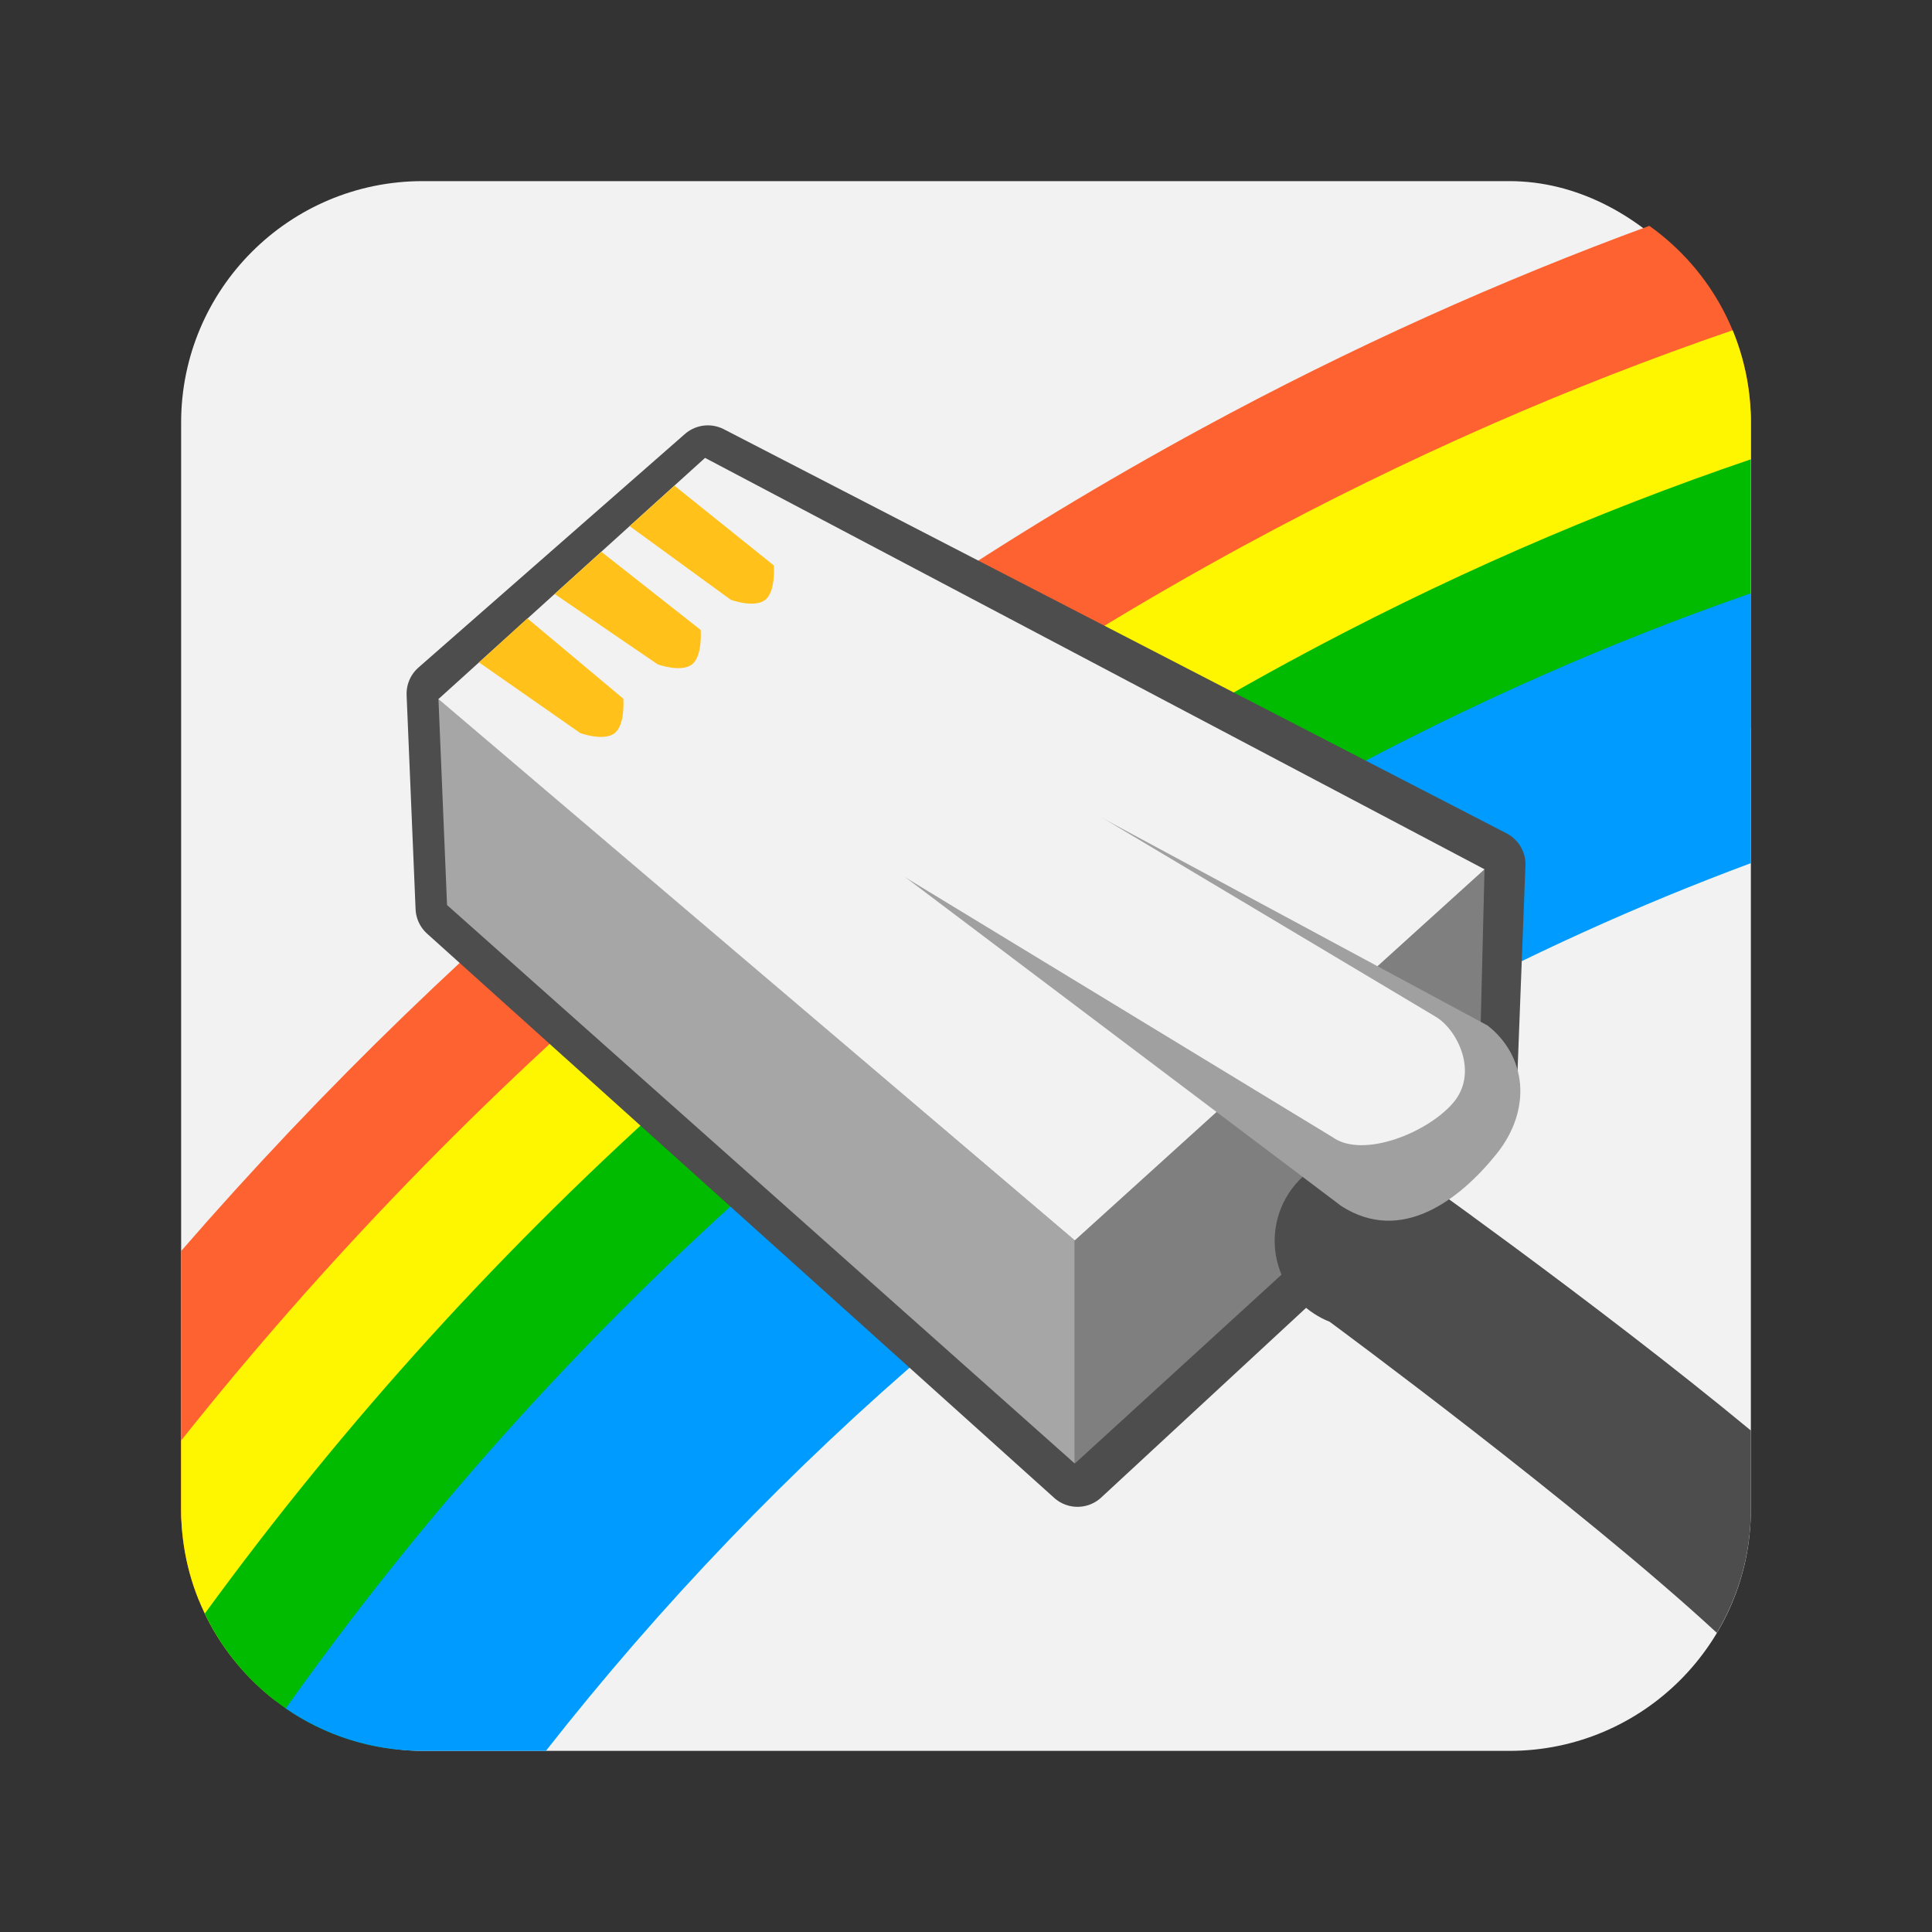 <svg width="64" height="64" version="1.1" viewBox="0 0 64 64" xmlns="http://www.w3.org/2000/svg">
 <rect x="0" y="0" width="64" height="64" fill="#333333" stroke="none"/>
 <rect x="6" y="6" width="52" height="52" rx="8" ry="8" fill="#f2f2f2" fill-rule="evenodd" stop-color="#000000" stroke-linecap="round" stroke-linejoin="round" stroke-width="1.891" style="paint-order:stroke fill markers"/>
 <path d="m54.637 7.481c-4.94 1.814-9.883 4.029-14.783 6.688-13.059 7.087-24.505 16.502-33.854 27.273v8.559c0 1.067 0.212 2.081 0.588 3.01 9.297-12.266 21.579-23.152 36.088-31.025 5.099-2.767 10.226-5.016 15.324-6.795v-1.19c0-2.699-1.328-5.072-3.363-6.519z" fill="#fe6230"/>
 <path d="m57.395 10.941c-5.398 1.851-10.809 4.215-16.164 7.121-13.88 7.532-25.843 17.857-35.23 29.656v2.281c0 2.601 1.236 4.896 3.147 6.356 8.863-12.082 20.718-22.765 34.91-30.467 4.64-2.518 9.303-4.586 13.943-6.236v-5.652c0-1.085-0.217-2.117-0.605-3.059z" fill="#fef600"/>
 <path d="m58 15.215c-5.12 1.741-10.251 3.967-15.33 6.723-14.476 7.856-26.686 18.89-35.885 31.514 1.157 2.425 3.491 4.167 6.277 4.49 8.269-11.169 19.267-21.049 32.428-28.191 4.162-2.259 8.346-4.124 12.51-5.637v-8.898z" fill="#00bb00"/>
 <path d="m58 19.654c-4.661 1.619-9.329 3.67-13.949 6.178-14.028 7.613-25.842 18.424-34.586 30.762 1.288 0.885 2.848 1.406 4.535 1.406h4.084c7.537-9.612 17.28-18.097 28.795-24.346 3.701-2.009 7.419-3.685 11.121-5.061v-8.94z" fill="#009bfe"/>
 <path d="m23.448 15.246-8.825 7.735 0.297 7.089 20.774 18.691 13.387-12.394 0.297-7.735-25.929-13.387z" color="#000000" fill="#484848" fill-rule="evenodd" stroke="#4d4d4d" stroke-linecap="round" stroke-linejoin="round" stroke-miterlimit="10" stroke-width="2.309"/>
 <path d="m14.524 23.144 0.285 6.837 20.795 18.501 1.19e-4 -7.392-21.08-17.946z" color="#000000" fill="#a6a6a6" fill-rule="evenodd" stroke-width="1.082"/>
 <path d="m35.603 41.091v7.392l13.389-12.234 0.185-7.451z" color="#000000" fill="#7f7f7f" fill-rule="evenodd" stroke-width="1.082"/>
 <path d="m14.524 23.157 21.08 17.934 13.574-12.294-25.822-13.629-8.831 7.989z" color="#000000" fill="#f2f2f2" fill-rule="evenodd" stroke-width="1.082"/>
 <path d="m15.868 21.943 3.356 2.342s0.783 0.285 1.139 0c0.356-0.285 0.285-1.14 0.285-1.14l-3.178-2.66z" color="#000000" fill="#ffc11a" fill-rule="evenodd" stroke-width="1.082"/>
 <path d="m18.373 19.676 3.413 2.331s0.783 0.285 1.139 0c0.357-0.284 0.285-1.14 0.285-1.14l-3.291-2.59z" color="#000000" fill="#ffc11a" fill-rule="evenodd" stroke-width="1.082"/>
 <path d="m20.858 17.429 3.352 2.441s0.783 0.285 1.14 0c0.356-0.285 0.284-1.139 0.284-1.139l-3.292-2.643z" color="#000000" fill="#ffc11a" fill-rule="evenodd" stroke-width="1.082"/>
 <path d="m45.07 38.217c-0.126 0.002-0.252 0.011-0.377 0.029-1.02 0.15-1.883 0.833-2.264 1.791-0.588 1.482 0.136 3.16 1.617 3.748 0 0 8.292 6.112 12.826 10.305 0.711-1.196 1.127-2.591 1.127-4.09v-2.613c-5.16-4.266-11.822-8.969-11.822-8.969-0.353-0.14-0.73-0.207-1.107-0.201z" fill="#4d4d4d" stroke-width=".265"/>
 <path d="m27.057 26.848 17.376 13.104c1.994 1.282 3.918-0.214 5.128-1.709 1.211-1.495 0.998-3.276-0.285-4.273l-18.516-9.97z" color="#000000" fill="#a0a0a1" fill-rule="evenodd" stroke-width="1.082"/>
 <path d="m26.345 26.848 17.804 10.826c0.996 0.711 3.132-0.143 3.988-1.14 0.854-0.998 0.142-2.421-0.57-2.849l-16.949-10.113z" color="#000000" fill="#f2f2f2" fill-rule="evenodd" stroke-width="1.082"/>
</svg>
